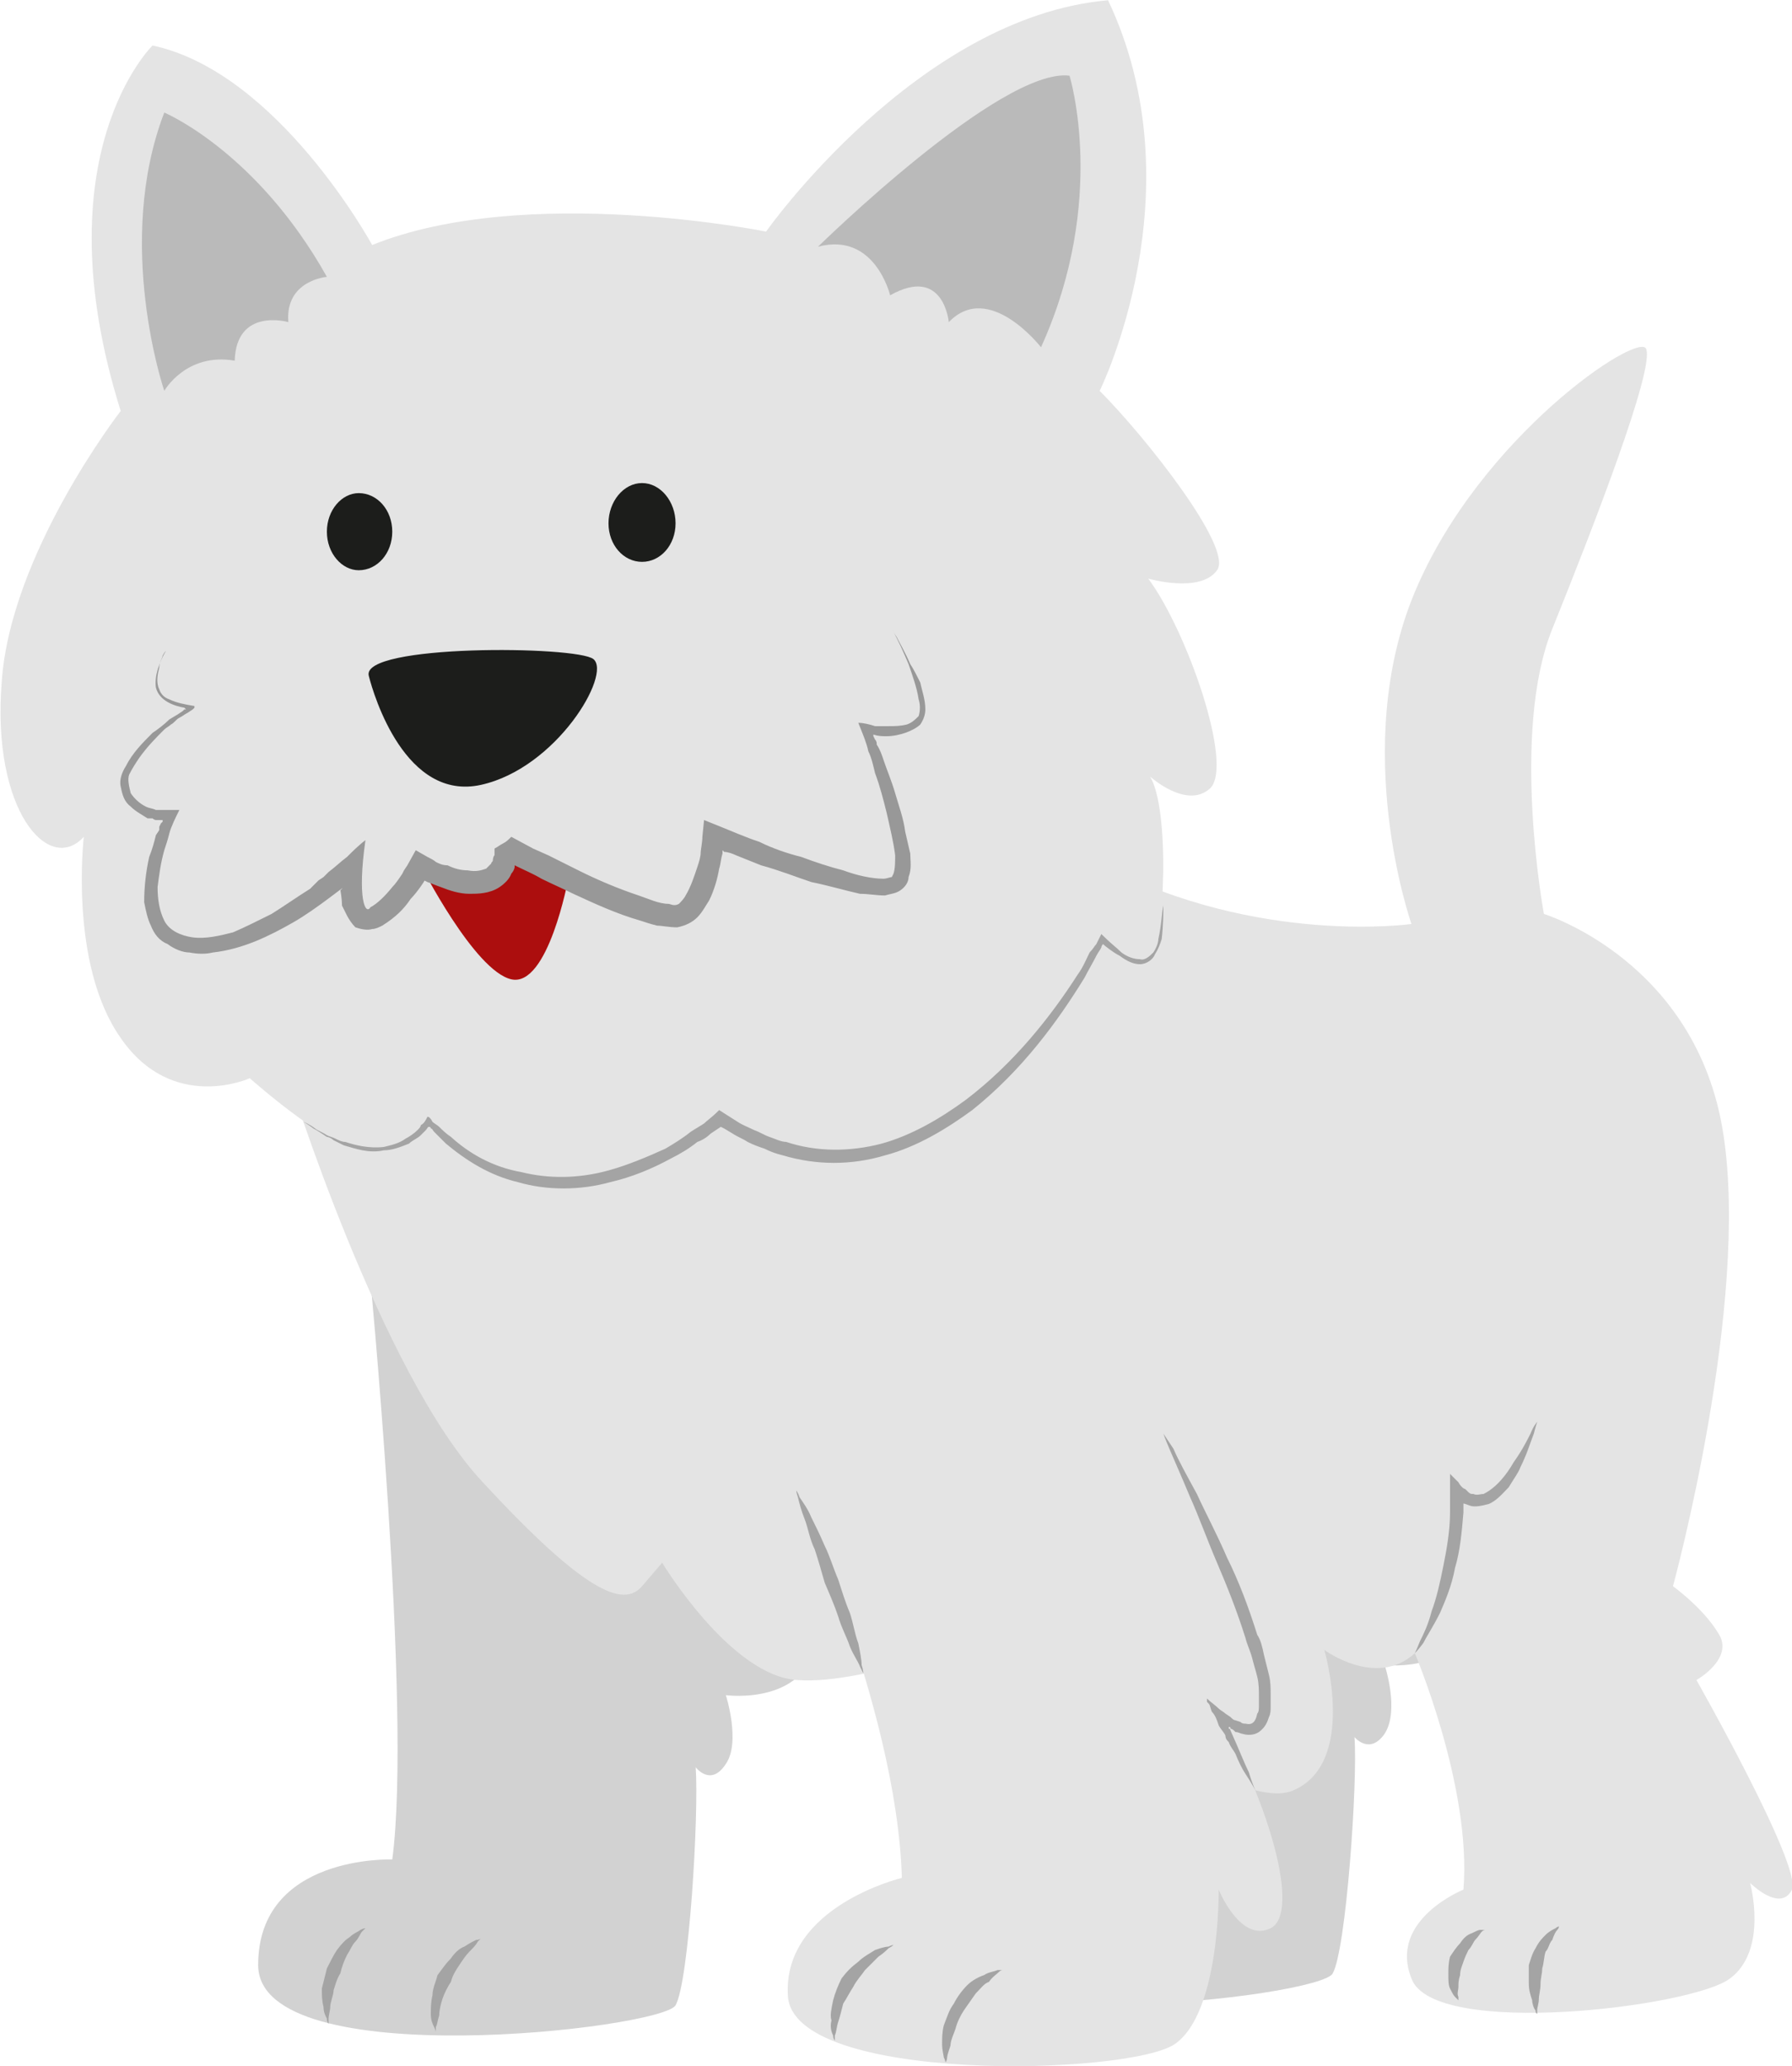 <?xml version="1.0" encoding="UTF-8"?>
<!DOCTYPE svg PUBLIC "-//W3C//DTD SVG 1.1//EN" "http://www.w3.org/Graphics/SVG/1.1/DTD/svg11.dtd">
<!-- Creator: CorelDRAW X7 -->
<svg xmlns="http://www.w3.org/2000/svg" xml:space="preserve" width="2.167in" height="2.498in" version="1.1" style="shape-rendering:geometricPrecision; text-rendering:geometricPrecision; image-rendering:optimizeQuality; fill-rule:evenodd; clip-rule:evenodd"
viewBox="0 0 1069 1232"
 xmlns:xlink="http://www.w3.org/1999/xlink">
 <defs>
  <style type="text/css">
   <![CDATA[
    .fil4 {fill:#1C1D1B;fill-rule:nonzero}
    .fil5 {fill:#989898;fill-rule:nonzero}
    .fil1 {fill:#A4A4A4;fill-rule:nonzero}
    .fil3 {fill:#AC0E0E;fill-rule:nonzero}
    .fil6 {fill:#BABABA;fill-rule:nonzero}
    .fil0 {fill:#D2D2D2;fill-rule:nonzero}
    .fil2 {fill:#E4E4E4;fill-rule:nonzero}
   ]]>
  </style>
 </defs>
 <g id="Objects">

  <path class="fil0" d="M220 753c0,0 26,267 14,356 0,0 -80,-3 -80,63 0,66 241,38 249,24 8,-14 14,-114 12,-142 0,0 9,12 18,-2 9,-13 0,-41 0,-41 0,0 51,7 55,-37 4,-44 -268,-221 -268,-221z"/>
  <path class="fil1" d="M196 1207c0,0 -1,-1 -1,-3 -1,-2 -2,-4 -2,-7 -1,-4 -1,-7 -1,-11 1,-4 2,-8 3,-12 2,-4 4,-8 6,-11 3,-4 5,-6 8,-8 2,-2 5,-3 6,-4 2,-1 3,-1 3,-1 0,0 -1,1 -2,2 -1,1 -2,4 -4,6 -2,2 -3,5 -5,8 -2,4 -3,7 -4,11 -2,3 -3,7 -4,10 0,3 -2,7 -2,10 0,2 -1,5 -1,7 0,2 0,3 0,3z"/>
  <path class="fil1" d="M260 1212c0,0 0,-1 -1,-3 -1,-2 -2,-4 -2,-8 0,-3 0,-7 1,-11 0,-4 2,-8 3,-12 3,-4 5,-7 8,-10 2,-3 5,-6 8,-7 3,-2 5,-3 7,-4 2,0 3,-1 3,-1 0,0 -1,1 -2,2 -1,2 -3,4 -5,6 -2,2 -4,5 -6,8 -2,3 -4,6 -5,10 -2,3 -4,7 -5,10 -1,3 -2,7 -2,10 -1,3 -1,5 -2,7 0,2 0,3 0,3z"/>
  <path class="fil0" d="M612 734c0,0 26,268 15,357 0,0 -80,-3 -80,63 0,66 241,37 248,23 8,-14 15,-114 13,-141 0,0 9,11 18,-2 9,-14 0,-41 0,-41 0,0 50,6 54,-38 4,-43 -268,-221 -268,-221z"/>
  <path class="fil2" d="M172 642c0,0 55,177 116,242 61,66 84,75 95,62 12,-14 12,-14 12,-14 0,0 41,68 81,70 41,3 118,-28 118,-28 0,0 139,110 177,94 39,-16 19,-84 19,-84 0,0 31,23 54,2 0,0 34,80 29,141 0,0 -45,18 -31,53 13,36 168,17 190,0 23,-17 12,-57 12,-57 0,0 18,18 25,4 6,-14 -57,-125 -57,-125 0,0 23,-13 13,-28 -9,-15 -27,-28 -27,-28 0,0 46,-168 30,-270 -16,-103 -107,-131 -107,-131 0,0 -20,-108 5,-170 25,-62 61,-155 56,-167 -4,-11 -99,52 -138,145 -39,93 -2,198 -2,198 0,0 -91,13 -184,-35 -93,-47 -486,126 -486,126z"/>
  <path class="fil1" d="M844 986c0,0 1,-2 3,-7 2,-4 5,-10 7,-18 3,-8 5,-17 7,-27 2,-10 4,-21 4,-32 0,-2 0,-7 0,-11 0,-4 0,-9 0,-12l5 5c1,2 3,4 4,4 3,3 3,3 5,3 2,1 4,0 6,0 8,-4 14,-12 18,-19 5,-7 8,-13 10,-17 2,-5 4,-7 4,-7 0,0 -1,3 -2,7 -2,5 -4,12 -8,20 -1,3 -4,7 -7,12 -3,3 -7,8 -12,10 -4,1 -8,2 -11,1 -5,-2 -4,-1 -4,-1 0,-1 0,0 0,0l0 1c0,1 0,1 0,4 -1,12 -2,23 -5,33 -2,11 -6,20 -9,27 -4,8 -8,14 -10,18 -3,4 -5,6 -5,6z"/>
  <path class="fil1" d="M917 1201c0,0 -1,0 -1,-2 -1,-1 -2,-4 -2,-6 -1,-3 -2,-6 -2,-10 0,-3 0,-7 0,-11 1,-3 2,-7 4,-10 2,-4 4,-6 6,-8 2,-2 4,-3 6,-4 1,-1 2,-1 2,-1 0,0 0,1 -1,2 -1,1 -2,3 -3,6 -2,2 -2,5 -4,7 -1,3 -1,7 -2,10 0,3 -1,6 -1,9 0,4 -1,7 -1,9 0,3 -1,5 -1,7 0,2 0,2 0,2z"/>
  <path class="fil1" d="M870 1193c0,0 -1,-1 -2,-2 -1,-1 -2,-3 -3,-5 -1,-2 -1,-5 -1,-9 0,-3 0,-6 1,-10 2,-3 4,-6 6,-8 2,-3 4,-5 7,-6 2,-1 4,-2 5,-2 2,0 3,0 3,0 0,0 -1,0 -2,1 -1,1 -2,3 -4,5 -1,1 -2,4 -4,6 -1,2 -2,4 -3,7 -1,3 -2,5 -2,8 -1,3 -1,5 -1,7 0,2 -1,4 0,6 0,1 0,2 0,2z"/>
  <path class="fil2" d="M470 878c0,0 65,138 68,242 0,0 -71,17 -68,70 2,53 204,48 231,29 27,-19 26,-92 26,-92 0,0 13,32 31,23 18,-9 -1,-75 -31,-127 0,0 47,34 19,-49 -27,-83 -56,-126 -56,-126l-220 30z"/>
  <path class="fil1" d="M749 1068c0,0 -2,-4 -6,-10 -2,-3 -4,-7 -6,-12 -1,-2 -3,-4 -4,-7 -1,-1 -2,-2 -2,-4 -1,-2 -3,-4 -4,-6 -1,-3 -2,-6 -4,-8 -1,-2 -1,-4 -2,-5l-1 -1c0,-1 0,-2 0,-2 2,2 5,4 7,6 1,1 3,2 4,3l3 2c1,1 2,2 3,2l3 1c1,1 2,1 3,1 4,1 6,-1 7,-6 1,-1 1,-3 1,-5 0,-2 0,-4 0,-5 0,-4 0,-8 -1,-12 -1,-4 -2,-7 -3,-11 -1,-4 -3,-8 -4,-12 -5,-16 -11,-31 -17,-45 -6,-14 -11,-28 -16,-39 -5,-12 -9,-21 -12,-28 -3,-7 -4,-10 -4,-10 0,0 2,3 6,9 3,7 8,16 14,27 5,11 12,24 18,38 7,14 13,30 18,46 2,3 3,7 4,12 1,4 2,8 3,12 1,4 1,8 1,12 0,3 0,5 0,7 0,2 0,4 -1,6 -1,3 -2,6 -6,9 -3,2 -7,2 -10,1 -1,0 -2,-1 -4,-1 0,0 0,0 -1,-1 0,0 -1,-1 -2,-1 0,-1 0,-1 -1,-1 0,0 0,0 0,1 1,0 1,1 1,1 5,11 8,19 11,25 2,7 4,11 4,11z"/>
  <path class="fil1" d="M515 998c0,0 -1,-2 -2,-4 -1,-3 -4,-7 -6,-12 -2,-6 -5,-11 -7,-18 -2,-6 -5,-13 -8,-20 -2,-7 -4,-14 -6,-20 -3,-6 -4,-13 -6,-18 -2,-5 -3,-9 -4,-13 -1,-3 -1,-4 -1,-4 0,0 1,1 2,4 2,3 5,7 7,12 2,4 5,10 8,17 3,6 5,13 8,20 2,6 4,13 7,20 2,6 3,13 5,18 1,5 2,10 2,13 1,3 1,5 1,5z"/>
  <path class="fil1" d="M498 1217c0,0 -1,-1 -1,-3 -1,-2 -2,-5 -1,-9 -1,-3 0,-7 1,-12 1,-4 3,-9 5,-13 3,-4 6,-7 10,-10 3,-3 7,-5 10,-7 3,-1 6,-2 8,-2 2,-1 3,-1 3,-1 0,0 -1,1 -3,2 -1,1 -3,3 -6,5 -2,2 -5,5 -8,8 -2,3 -5,6 -7,10 -2,3 -4,7 -6,10 -1,4 -2,8 -3,11 -1,3 -1,6 -2,8 0,2 0,3 0,3z"/>
  <path class="fil1" d="M564 1230c0,0 0,-1 -1,-3 0,-1 -1,-4 -1,-8 0,-3 0,-7 1,-11 2,-5 3,-9 6,-13 2,-4 5,-8 8,-11 3,-3 7,-5 10,-6 3,-2 6,-2 8,-3 2,0 3,0 3,0 0,0 -1,0 -2,1 -2,2 -4,3 -6,6 -3,1 -5,4 -8,7 -2,3 -5,7 -7,10 -2,3 -4,7 -5,11 -1,3 -3,7 -3,10 -1,3 -2,6 -2,7 0,2 -1,3 -1,3z"/>
  <path class="fil2" d="M222 146c0,0 -56,-103 -131,-119 0,0 -67,65 -19,218 0,0 -66,85 -71,162 -6,76 28,115 49,92 0,0 -9,76 22,120 31,45 77,24 77,24 0,0 56,50 73,43 17,-7 34,-17 34,-17 0,0 66,85 173,-2 0,0 43,32 85,19 43,-14 114,-58 143,-126 0,0 21,22 29,12 9,-10 12,-90 0,-109 0,0 22,20 36,7 14,-14 -14,-94 -37,-125 0,0 31,9 41,-5 10,-13 -43,-80 -70,-107 0,0 59,-119 5,-233 -114,10 -204,138 -204,138 0,0 -143,-29 -235,8z"/>
  <path class="fil3" d="M251 516c0,0 32,63 54,68 22,5 34,-60 34,-60l-37 -19c0,0 3,33 -51,11z"/>
  <path class="fil4" d="M220 403c-5,-19 124,-18 134,-10 11,9 -22,65 -67,75 -45,10 -64,-53 -67,-65z"/>
  <path class="fil5" d="M99 388c0,0 -1,1 -2,3 0,1 -2,4 -2,7 -1,4 -2,9 0,13 1,3 3,5 6,6 4,2 9,3 15,4 0,1 0,1 0,1l-1 1 -3 2c-2,1 -3,2 -5,3 -2,1 -3,3 -5,4 -1,1 -3,2 -4,3 -5,5 -10,10 -15,17 -2,3 -4,6 -6,10 -1,3 0,7 1,11 2,3 5,6 9,8 2,1 4,1 6,2 4,0 9,0 14,0 -2,4 -5,10 -6,14 -1,4 -2,7 -3,10 -2,7 -3,14 -4,22 0,7 1,14 4,20 3,6 10,9 17,10 8,1 16,-1 24,-3 7,-3 15,-7 23,-11 8,-5 15,-10 23,-15 2,-2 3,-3 5,-5l3 -2 3 -3c4,-3 7,-6 11,-9 3,-3 7,-7 11,-10 -5,35 0,45 3,40 4,-2 9,-7 13,-12 2,-2 4,-5 6,-8l1 -2 2 -3 5 -9 7 4c2,1 4,2 5,3 2,1 4,2 7,2 4,2 8,3 12,3 5,1 8,0 11,-1 1,-1 2,-2 3,-3 0,-1 1,-1 1,-2 0,0 0,-2 1,-3 0,-1 0,-2 0,-4 2,-1 3,-2 5,-3 2,-1 3,-2 5,-4l13 7 9 4c6,3 12,6 18,9 12,6 24,11 36,15 6,2 12,5 18,5 3,1 4,1 6,0 1,-1 3,-3 4,-5 3,-5 5,-11 7,-17 1,-3 2,-6 2,-9 0,-1 1,-6 1,-9l1 -10c20,8 24,10 33,13 8,4 17,7 25,9 8,3 17,6 25,8 8,3 17,5 24,5 2,0 4,-1 5,-1 0,0 0,0 1,-2 1,-3 1,-7 1,-11 -1,-8 -3,-16 -5,-25 -2,-8 -4,-16 -7,-24 -1,-4 -2,-9 -4,-13 -1,-5 -4,-12 -6,-17 3,0 7,1 10,2 2,0 3,0 5,0l2 0 1 0c4,0 7,0 11,-1 3,-1 5,-3 7,-5 1,-3 1,-7 0,-10 -1,-7 -4,-15 -6,-21 -3,-7 -6,-14 -10,-21 0,0 1,2 3,5 2,4 5,9 8,16 2,3 4,7 6,11 1,5 3,10 3,16 0,3 -1,6 -3,9 -2,2 -6,4 -9,5 -3,1 -7,2 -11,2 -3,0 -5,0 -8,-1l0 0 0 0 0 1 1 2c1,1 1,2 1,3 2,3 3,6 4,9 2,6 5,13 7,20 2,7 5,15 6,23 1,4 2,9 3,13 0,4 1,9 -1,14 0,3 -2,6 -5,8 -3,2 -6,2 -9,3 -5,0 -10,-1 -15,-1 -9,-2 -19,-5 -29,-7 -9,-3 -19,-7 -30,-10 -5,-2 -10,-4 -15,-6 -2,-1 -5,-2 -7,-2 -1,-1 -1,-1 -1,-1 0,1 0,1 0,2 -1,3 -1,6 -2,9 -1,6 -3,13 -6,19 -2,3 -4,7 -7,10 -3,3 -7,5 -12,6 -5,0 -9,-1 -12,-1 -4,-1 -7,-2 -10,-3 -14,-4 -27,-10 -40,-16 -6,-3 -13,-6 -19,-9 -5,-3 -10,-5 -16,-8l0 0 0 0c0,0 0,0 0,1 0,1 -1,3 -2,4 -1,3 -4,6 -7,8 -6,4 -13,4 -18,4 -6,0 -12,-2 -17,-4 -3,-1 -5,-2 -8,-3l-2 -1 0 0 0 0c2,-2 -4,7 -8,11 -4,6 -9,11 -17,16 -2,1 -4,2 -6,2 -3,1 -7,0 -10,-1 -2,-2 -4,-5 -5,-7 -1,-2 -2,-4 -3,-6 0,-4 -1,-10 -1,-9l1 -1c3,-3 -15,12 -29,20 -14,8 -30,16 -48,18 -4,1 -9,1 -14,0 -4,0 -9,-2 -13,-5 -5,-2 -8,-6 -10,-11 -2,-4 -3,-9 -4,-14 0,-9 1,-18 3,-27 2,-5 3,-9 4,-13l2 -3 0 -2 1 -2 1 -1c0,0 0,-1 0,-1 -1,0 -2,0 -4,0 0,0 -1,0 -2,-1 -1,0 -2,0 -3,0 -3,-2 -7,-4 -10,-7 -4,-3 -5,-7 -6,-12 -1,-4 1,-9 3,-12 4,-8 10,-14 16,-20 3,-2 7,-5 10,-8l5 -3 3 -2 1 -1c0,0 1,0 1,0l-1 -1c-6,-1 -15,-4 -17,-12 -1,-7 2,-15 6,-22z"/>
  <path class="fil4" d="M403 312c0,13 -9,23 -20,23 -11,0 -20,-10 -20,-23 0,-13 9,-24 20,-24 11,0 20,11 20,24z"/>
  <path class="fil4" d="M234 317c0,13 -9,23 -20,23 -10,0 -19,-10 -19,-23 0,-13 9,-23 19,-23 11,0 20,10 20,23z"/>
  <path class="fil6" d="M488 147c0,0 109,-107 150,-102 0,0 23,74 -17,162 0,0 -31,-40 -55,-15 0,0 -3,-34 -35,-16 0,0 -9,-38 -43,-29z"/>
  <path class="fil6" d="M140 215c1,-32 32,-23 32,-23 -2,-25 23,-27 23,-27 -42,-75 -97,-98 -97,-98 -30,78 0,166 0,166 0,0 13,-23 42,-18z"/>
  <path class="fil1" d="M693 532c0,0 1,3 1,8 0,4 0,11 -1,20 -1,3 -2,6 -4,9 -1,3 -5,6 -9,6 -4,0 -8,-2 -12,-5 -4,-2 -9,-6 -10,-7 0,0 -1,1 -1,2 -1,2 -2,3 -3,5 -2,4 -5,9 -7,13 -16,26 -37,55 -67,79 -15,11 -33,22 -52,27 -20,6 -41,6 -61,0 -4,-1 -7,-2 -11,-4 -3,-1 -6,-2 -10,-4 -3,-2 -6,-3 -9,-5l-5 -3 -2 -1c0,0 0,0 0,0l-6 4c-2,2 -5,4 -8,5 -5,4 -10,7 -16,10 -11,6 -23,11 -36,14 -18,5 -38,5 -55,0 -17,-4 -31,-13 -43,-23 -3,-3 -5,-5 -7,-7 -1,-1 -1,-2 -2,-2 0,-1 -1,-1 -1,-1 -1,0 -1,1 -2,2 -1,1 -2,2 -3,3 -2,2 -5,3 -7,5 -5,2 -10,4 -15,4 -9,2 -17,-1 -24,-3 -2,-1 -4,-2 -6,-3 -1,-1 -3,-2 -4,-2 -3,-2 -6,-4 -8,-5 -4,-3 -6,-4 -6,-4 0,0 3,1 7,4 1,1 4,2 7,4 2,1 3,1 5,2 2,1 4,2 6,2 6,2 14,4 23,3 4,-1 9,-2 13,-5 2,-1 5,-3 7,-5 1,-1 2,-2 2,-3 2,-1 3,-3 4,-5 1,0 2,1 3,3 1,1 3,2 4,3 2,2 4,4 7,6 11,10 25,18 42,21 16,4 34,4 52,-1 11,-3 23,-8 34,-13 5,-3 10,-6 15,-10 3,-2 5,-3 8,-5 2,-2 4,-3 9,-8l11 7c3,2 6,3 10,5 3,1 6,3 9,4 3,1 7,3 10,3 18,6 38,6 57,1 18,-5 35,-15 50,-26 29,-22 51,-50 67,-75 3,-4 5,-9 7,-13 2,-2 3,-4 4,-5 1,-2 2,-4 3,-6 6,6 9,8 12,11 4,3 8,4 11,4 3,1 6,-2 8,-4 2,-3 3,-6 3,-8 2,-9 2,-16 3,-20 0,-5 -1,-8 -1,-8z"/>
 </g>
</svg>
